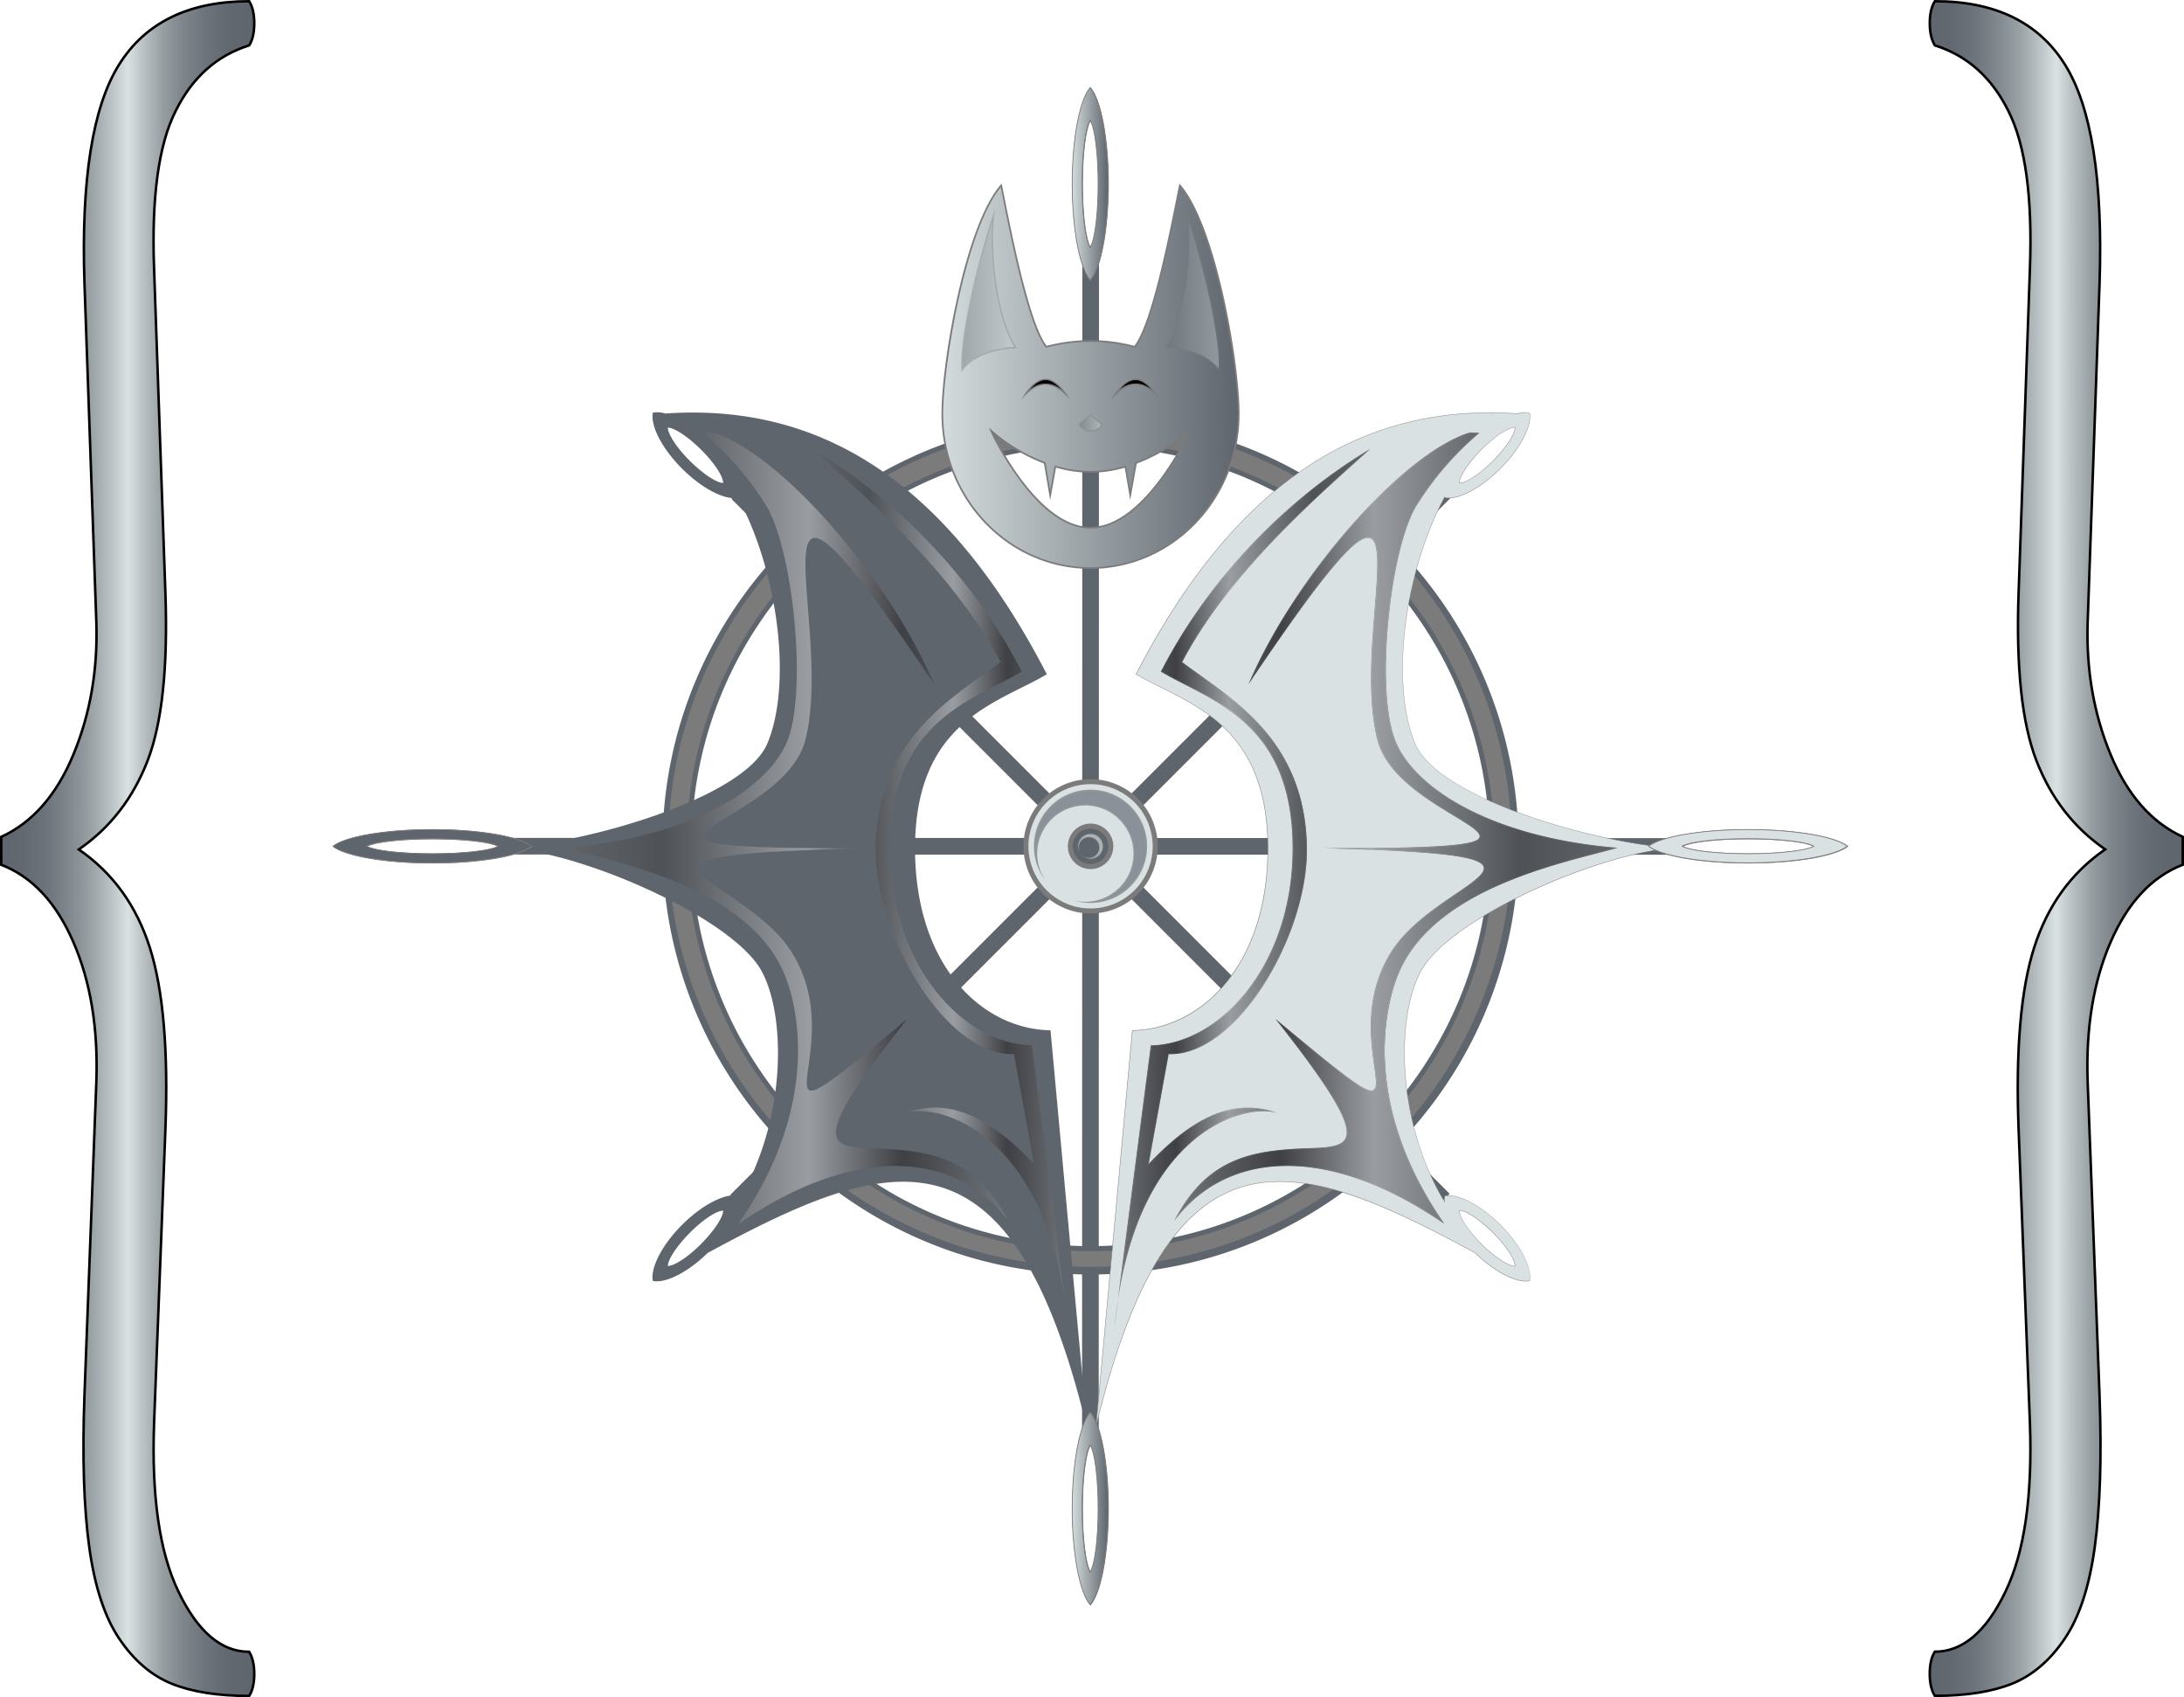<svg xmlns="http://www.w3.org/2000/svg" xmlns:xlink="http://www.w3.org/1999/xlink" viewBox="0 0 1312.51 1019.64"><defs><style>.cls-1,.cls-3{fill:#7b7b7b;}.cls-1{stroke:#5e656d;stroke-width:10px;}.cls-1,.cls-19,.cls-20,.cls-6{stroke-miterlimit:10;}.cls-18,.cls-2,.cls-6{fill:#dae1e2;}.cls-4{fill:#5e656d;}.cls-18,.cls-5,.cls-6{opacity:0.4;}.cls-6{stroke:#7b7b7b;}.cls-7{opacity:0.52;}.cls-8{fill:url(#V_KƒOƒ_ƒf_ƒVƒ_ƒ_ƒXƒEƒHƒbƒ_36);}.cls-9{fill:url(#V_KƒOƒ_ƒf_ƒVƒ_ƒ_ƒXƒEƒHƒbƒ_36-2);}.cls-10{fill:url(#V_KƒOƒ_ƒf_ƒVƒ_ƒ_ƒXƒEƒHƒbƒ_36-3);}.cls-11{fill:url(#V_KƒOƒ_ƒf_ƒVƒ_ƒ_ƒXƒEƒHƒbƒ_36-4);}.cls-12{fill:url(#Dégradé_sans_nom_19);}.cls-13{fill:url(#Dégradé_sans_nom_19-2);}.cls-14{fill:url(#Dégradé_sans_nom_19-3);}.cls-15{fill:url(#Dégradé_sans_nom_2);}.cls-16{fill:url(#Dégradé_sans_nom_2-2);}.cls-17{fill:url(#Dégradé_sans_nom_2-3);}.cls-19,.cls-20{stroke:#000;stroke-width:1.5px;}.cls-19{fill:url(#Dégradé_sans_nom_16);}.cls-20{fill:url(#Dégradé_sans_nom_16-2);}</style><linearGradient id="V_KƒOƒ_ƒf_ƒVƒ_ƒ_ƒXƒEƒHƒbƒ_36" x1="1054.72" y1="497.42" x2="1321.14" y2="497.42" gradientTransform="matrix(-1, 0, 0, 1, 1660.74, 0)" gradientUnits="userSpaceOnUse"><stop offset="0" stop-color="#898b8d"/><stop offset="0.09" stop-color="#5b5b5c"/><stop offset="0.19" stop-color="#333031"/><stop offset="0.24" stop-color="#231f20"/><stop offset="0.45" stop-color="#d0d2d3"/><stop offset="0.78" stop-color="#404041"/><stop offset="1" stop-color="#626366"/></linearGradient><linearGradient id="V_KƒOƒ_ƒf_ƒVƒ_ƒ_ƒXƒEƒHƒbƒ_36-2" x1="1018.62" y1="534.72" x2="1172.6" y2="534.72" xlink:href="#V_KƒOƒ_ƒf_ƒVƒ_ƒ_ƒXƒEƒHƒbƒ_36"/><linearGradient id="V_KƒOƒ_ƒf_ƒVƒ_ƒ_ƒXƒEƒHƒbƒ_36-3" x1="705.7" y1="497.42" x2="972.12" y2="497.42" gradientTransform="matrix(1, 0, 0, 1, 0, 0)" xlink:href="#V_KƒOƒ_ƒf_ƒVƒ_ƒ_ƒXƒEƒHƒbƒ_36"/><linearGradient id="V_KƒOƒ_ƒf_ƒVƒ_ƒ_ƒXƒEƒHƒbƒ_36-4" x1="669.6" y1="534.72" x2="823.58" y2="534.72" gradientTransform="matrix(1, 0, 0, 1, 0, 0)" xlink:href="#V_KƒOƒ_ƒf_ƒVƒ_ƒ_ƒXƒEƒHƒbƒ_36"/><linearGradient id="Dégradé_sans_nom_19" x1="644.34" y1="110.45" x2="665.91" y2="110.45" gradientUnits="userSpaceOnUse"><stop offset="0" stop-color="#d4dbdc"/><stop offset="1" stop-color="#5e656d"/></linearGradient><linearGradient id="Dégradé_sans_nom_19-2" x1="644.34" y1="906.32" x2="665.91" y2="906.32" xlink:href="#Dégradé_sans_nom_19"/><linearGradient id="Dégradé_sans_nom_19-3" x1="566.31" y1="226.36" x2="744.42" y2="226.36" xlink:href="#Dégradé_sans_nom_19"/><linearGradient id="Dégradé_sans_nom_2" x1="700.41" y1="175.89" x2="732.75" y2="175.89" gradientUnits="userSpaceOnUse"><stop offset="0" stop-color="#5e656d"/><stop offset="1" stop-color="#d4dbdc"/></linearGradient><linearGradient id="Dégradé_sans_nom_2-2" x1="577.98" y1="175.89" x2="610.33" y2="175.89" xlink:href="#Dégradé_sans_nom_2"/><linearGradient id="Dégradé_sans_nom_2-3" x1="648.76" y1="254.42" x2="661.98" y2="254.42" xlink:href="#Dégradé_sans_nom_2"/><linearGradient id="Dégradé_sans_nom_16" x1="0.75" y1="509.82" x2="152.81" y2="509.82" gradientUnits="userSpaceOnUse"><stop offset="0" stop-color="#5e656d"/><stop offset="0.09" stop-color="#626971"/><stop offset="0.18" stop-color="#6d747b"/><stop offset="0.27" stop-color="#81888e"/><stop offset="0.36" stop-color="#9ca3a7"/><stop offset="0.44" stop-color="#bec5c8"/><stop offset="0.5" stop-color="#dae1e2"/><stop offset="0.57" stop-color="#b6bdc0"/><stop offset="0.64" stop-color="#979ea2"/><stop offset="0.72" stop-color="#7e858b"/><stop offset="0.81" stop-color="#6c737a"/><stop offset="0.9" stop-color="#616870"/><stop offset="1" stop-color="#5e656d"/></linearGradient><linearGradient id="Dégradé_sans_nom_16-2" x1="1159.7" y1="509.82" x2="1311.76" y2="509.82" xlink:href="#Dégradé_sans_nom_16"/></defs><g id="Calque_2" data-name="Calque 2"><g id="wheels"><g id="wheel-flat-dkgrey"><line class="cls-1" x1="655.45" y1="155.51" x2="655.29" y2="861.42"/><line class="cls-1" x1="443.08" y1="296.18" x2="867.66" y2="720.75"/><line class="cls-1" x1="301.93" y1="508.39" x2="1008.8" y2="508.54"/><line class="cls-1" x1="442.4" y1="721.43" x2="868.33" y2="295.5"/><path class="cls-2" d="M655.37,547.3a38.84,38.84,0,1,1,27.46-11.37A38.62,38.62,0,0,1,655.37,547.3Zm0-51a12.16,12.16,0,1,0,8.59,3.56A12.07,12.07,0,0,0,655.37,496.31Z"/><path class="cls-3" d="M655.37,471.13A37.34,37.34,0,1,1,629,482.06a37.09,37.09,0,0,1,26.41-10.93m0,51a13.66,13.66,0,1,0-9.66-4,13.56,13.56,0,0,0,9.66,4m0-54a40.34,40.34,0,1,0,28.52,11.81,40.24,40.24,0,0,0-28.52-11.81Zm0,51A10.66,10.66,0,1,1,662.9,516a10.63,10.63,0,0,1-7.53,3.12Z"/><path class="cls-3" d="M655.37,764.21a255.74,255.74,0,1,1,180.84-74.9A254.06,254.06,0,0,1,655.37,764.21Zm0-497.46c-133.06,0-241.31,108.43-241.31,241.72S522.31,750.18,655.37,750.18s241.3-108.43,241.3-241.71S788.42,266.75,655.37,266.75Z"/><path class="cls-4" d="M655.37,254.22a253.46,253.46,0,1,1-99,20,252.59,252.59,0,0,1,99-20m0,497.46c133.88,0,242.8-109.11,242.8-243.22S789.25,265.25,655.37,265.25,412.56,374.36,412.56,508.46,521.48,751.68,655.37,751.68m0-500.46c-142.08,0-257.25,115.17-257.25,257.24S513.29,765.71,655.37,765.71,912.62,650.54,912.62,508.46,797.44,251.22,655.37,251.22Zm0,497.46c-132.45,0-239.81-107.55-239.81-240.22S522.92,268.25,655.37,268.25s239.8,107.55,239.8,240.21S787.81,748.68,655.37,748.68Z"/><g class="cls-5"><path class="cls-4" d="M656.67,542a29.41,29.41,0,1,0-33.49-24.14A33.51,33.51,0,1,1,656.67,542Z"/><path class="cls-3" d="M655.33,474.45v1a33,33,0,0,1,8.88,64.83,30.2,30.2,0,0,0,5-2.76,29.92,29.92,0,1,0-46.8-27.47,33.05,33.05,0,0,1,33-34.6v-1m0,0a34,34,0,0,0-28,53.31c.17.25.36.49.54.74a29,29,0,1,1,17.35,12.43,34,34,0,1,0,10.1-66.48Z"/></g><path class="cls-6" d="M659.84,512.43a6.27,6.27,0,1,0-11.36-1.33,7.38,7.38,0,1,1,3.1,3.69l-.17-.1A6.28,6.28,0,0,0,659.84,512.43Z"/></g></g><g id="RVGborders"><g id="wings-shadows-metal"><g id="wing-left"><path class="cls-4" d="M409.88,735.91c-12.23,12.24-19.11,26-17.53,33.68a11.56,11.56,0,0,0,2.17.22l-.76.43.77-.43c7.77.1,19.76-6.29,30.7-17,110.48-60,183-82.1,228.13,105.8L631.32,619c-40.82-.64-81.41-38.39-81.41-109.29,0-76.91,50-87.2,79.2-104.62-59.59-115.4-135.7-163.15-229.25-156.65a16.77,16.77,0,0,0-7.51-.54,9,9,0,0,0-.16,1.19l-.51,0,.49.16c-.58,7.91,6.18,20.75,17.71,32.28,12.23,12.23,25.95,19.11,33.67,17.53,0,0,0-.06,0-.09,24.88,46.73,32.22,112.85,17.62,147.67-14,33.47-111.61,60.6-157.85,62.78,46.24,2.19,136.16,41.86,154.05,73.44,15,26.48,15.7,89.45-13.63,138.59a12.45,12.45,0,0,0-.21-3.11C435.83,716.81,422.11,723.68,409.88,735.91Zm-8.54-479c3.92.06,12,5.33,20,13.26s13.2,16,13.27,20c-3.93-.06-12-5.32-20-13.26S401.4,260.81,401.34,256.88Zm0,503.72c.06-3.93,5.32-12,13.26-20s16-13.2,20-13.27c-.07,3.93-5.33,12-13.27,20S405.26,760.54,401.34,760.6Z"/></g><g class="cls-7"><path class="cls-8" d="M470.25,582.71c-23.31-50.6-101-64.81-130.65-73.34,74.18-6,121.21-34.79,133.3-63.63,12.58-30,3.71-115.62-12.48-142a186.23,186.23,0,0,0-37.66-43.58c1.86-.13,3.69-.22,5.52-.3,39.89,11.94,105.56,86.36,133.18,151.32-120.91-179.9-59.11-40-77.4,33.13-13.52,54-149.3,65.35,31.89,65.35-168.91,4.66-69.39,15.87-40.2,62.4,38.84,61.89-37.6,129.39,69.5,40.13-66.74,84.48-43.95,75.9-9.78,78.21,27,1.83,52.35,7.64,70.55,43.13-30.81-41.15-90.54-47.29-161.85,1.56l.33-.5-.64.5C491.86,666.07,481.22,606.52,470.25,582.71Z"/></g><g class="cls-7"><path class="cls-9" d="M543.81,668.74c25.94-9.36,49.92,1.36,77.57,30.45l-12-65.91c-40.8,1.46-83.72-71.31-83.12-123.71.76-66.27,46.8-90.59,75-111.8-28.41-54.27-83.07-101.11-113.11-128.16,40.38,24,92.23,68.64,125.91,133.86-29.26,17.42-79.21,29.23-79.21,106.14,0,70.9,44.4,117.79,85.22,118.43,0,0,22.94,175.27,22,171.75C631.49,678.37,562.34,662.3,543.81,668.74Z"/></g><g id="wing-right"><path class="cls-2" d="M680.51,619.12c21.26-.37,41.14-10.43,56-28.35,16.64-20,25.43-48.08,25.43-81.07,0-64.67-35.44-82.38-63.92-96.61-5.44-2.72-10.59-5.29-15.24-8C737.38,299.34,806.92,248,895.35,248c5.4,0,10.95.2,16.51.58a20.54,20.54,0,0,1,5.17-.75,12.09,12.09,0,0,1,2.23.2,9.53,9.53,0,0,1,.15,1.09v.1h0v.1c.59,8.08-6.51,21-17.68,32.18-10.76,10.76-23,17.72-31.22,17.72a11.57,11.57,0,0,1-2.26-.21l-.06-.24-.17.2c-24.55,46.11-32.45,112.4-17.62,147.78,13.71,32.7,107.85,59.79,155.75,62.74-22.14,1.56-54.6,11.25-85.5,25.58-33.43,15.5-58.27,33.37-66.44,47.79-7.72,13.64-11.39,36.39-9.83,60.87,1.79,27.85,10.12,55.5,23.46,77.84l.25.43,0-.5a12.44,12.44,0,0,1,.19-3,11.42,11.42,0,0,1,2.25-.2c8.2,0,20.46,7,31.22,17.71,11.87,11.87,19,25.61,17.51,33.48a11.8,11.8,0,0,1-2.06.2H917c-8,0-19.89-6.64-30.43-16.93-48.72-26.48-85.36-42.87-117.54-42.87-51.62,0-85.7,45.37-110.39,147.06ZM877,727.37c.07,4,5.53,12.29,13.3,20.06s16,13.23,20,13.3h.13v-.13c-.07-4-5.54-12.29-13.3-20.05s-16-13.24-20.05-13.3H877Zm33.35-470.61c-4,.06-12.28,5.53-20,13.3s-13.23,16-13.3,20.05v.13h.13c4-.06,12.28-5.53,20.05-13.3s13.23-16,13.3-20.05v-.13Z"/><path class="cls-3" d="M917,247.92a11.14,11.14,0,0,1,2.14.19c.05.29.09.62.13,1l0,.21h0c.59,8.05-6.5,20.94-17.64,32.08-10.74,10.74-23,17.68-31.14,17.68a11.32,11.32,0,0,1-2.15-.19l-.12-.61-.33.62C843.37,345,835.46,411.37,850.3,446.78,863.87,479.14,956,506,1004.45,509.48c-22.09,1.92-53.7,11.48-83.83,25.45-33.46,15.51-58.32,33.4-66.5,47.85-7.73,13.66-11.41,36.44-9.84,60.94,1.78,27.87,10.12,55.54,23.47,77.9l.51.86,0-1a12.56,12.56,0,0,1,.17-2.87,11.32,11.32,0,0,1,2.15-.19c8.17,0,20.4,6.94,31.14,17.68,11.79,11.8,19,25.44,17.49,33.28a10.86,10.86,0,0,1-2,.19H917c-7.92,0-19.83-6.64-30.35-16.9l0,0h0C837.9,726.15,801.24,709.75,769,709.75c-25.32,0-46.08,10.74-63.49,32.84C687,766.13,671.74,803,658.93,855.27l21.7-236c21.25-.4,41.12-10.48,56-28.39,16.65-20.07,25.46-48.13,25.46-81.15,0-64.75-35.48-82.48-64-96.72-5.41-2.7-10.52-5.25-15.14-8C737.52,299.41,807,248.09,895.35,248.1c5.4,0,10.95.19,16.5.58h.08a19.78,19.78,0,0,1,5.09-.75M876.9,290.36h.26c4.07-.07,12.35-5.55,20.14-13.34s13.27-16.06,13.33-20.13v-.26h-.26c-4.07.07-12.35,5.55-20.14,13.34S877,286,876.91,290.11v.25m33.74,470.49v-.25c-.06-4.07-5.55-12.36-13.33-20.14s-16.07-13.27-20.14-13.34h-.26v.26c.06,4.07,5.55,12.35,13.33,20.13s16.07,13.27,20.14,13.34h.26M917,247.67a20.14,20.14,0,0,0-5.16.76q-8.34-.59-16.51-.58c-86,0-156.69,48.69-212.74,157.23,29.26,17.42,79.21,27.71,79.21,104.62,0,70.9-40.6,108.65-81.42,109.29l-22,239.65C685,747.77,721.18,710,769,710c33.26,0,72.16,18.23,117.45,42.84,10.86,10.6,22.75,17,30.52,17h.18l.53.29c-.17-.1-.34-.2-.52-.29a11.47,11.47,0,0,0,2.17-.22c1.58-7.73-5.29-21.44-17.53-33.68-11.07-11.07-23.35-17.75-31.31-17.75a11.76,11.76,0,0,0-2.36.22,12.45,12.45,0,0,0-.21,3.11c-29.33-49.14-28.61-112.11-13.62-138.59,17.88-31.58,107.8-71.25,154-73.44-46.24-2.18-143.82-29.31-157.85-62.78-14.6-34.82-7.26-100.94,17.62-147.67,0,0,0,.06,0,.09a11.76,11.76,0,0,0,2.36.22c8,0,20.24-6.68,31.31-17.75,11.53-11.53,18.3-24.37,17.72-32.28l.48-.16-.5,0a11,11,0,0,0-.17-1.19,11.65,11.65,0,0,0-2.35-.22Zm-39.86,42.44c.06-3.93,5.32-12,13.26-20s16-13.2,20-13.26c-.06,3.93-5.32,12-13.26,20s-16,13.2-20,13.26ZM910.38,760.6c-3.92-.06-12-5.32-20-13.26s-13.2-16-13.26-20c3.92.07,12,5.33,20,13.27s13.2,16,13.26,20Zm7.34,9.5.25.14-.25-.14Z"/></g><path class="cls-4" d="M866.65,734.13C834,712,801.81,700.24,773.56,700.24c-27.3,0-50.15,10.64-66.29,30.8,18.65-34.23,44.29-38.77,69-40.44,3.34-.22,6.53-.34,9.62-.46,11.44-.43,20.47-.77,23-6.27,3.8-8.25-7.64-27.94-40.75-70,36.21,30.16,50.54,41.61,56,41.61a2.48,2.48,0,0,0,2-.83c1.66-1.9,1-6.86-.08-14.37-2.22-15.91-5.93-42.54,10.12-68.13,9.34-14.88,26.23-26.36,38.56-34.75,10.63-7.23,18.3-12.45,17.09-16.6-1.77-6-23.26-9-80.63-11,57.41-.25,76.83-2,78.16-6.78.89-3.17-6.07-7.38-15.69-13.21-16.12-9.77-40.48-24.53-45.76-45.64-5.89-23.53-3.47-54-1.52-78.49,1.64-20.61,2.93-36.88-1.33-41.49a4,4,0,0,0-3-1.34c-8.83,0-29.94,25.72-70.46,85.86,28-63.82,92.72-136.95,132-148.69,1.76.09,3.32.17,4.81.27a188.67,188.67,0,0,0-37.23,43.24c-7.66,12.51-14.2,39.25-17.06,69.79-3,31.52-1.25,58.62,4.56,72.48,6.27,15,21.71,29.35,43.48,40.5,23.92,12.25,54.55,20.26,88.66,23.18-3.21.9-6.89,1.85-11.07,2.94-34.19,8.89-97.82,25.45-118.42,70.16-3.23,7-29.84,70.6,25.48,151.22l-.55-.43Z"/><path class="cls-3" d="M883.5,260.31c1.52.07,2.89.14,4.18.22a189.7,189.7,0,0,0-36.8,42.9c-7.68,12.54-14.23,39.32-17.1,69.9-3,31.55-1.25,58.7,4.58,72.6,6.29,15,21.78,29.44,43.6,40.62,23.62,12.11,53.78,20.07,87.37,23.09-2.89.79-6.12,1.63-9.73,2.57-34.23,8.9-97.94,25.47-118.59,70.29-3.46,7.52-11.27,28.38-9,59.48,2.28,30.63,13.57,61.12,33.56,90.66l-.51-.39.64,1C833.38,711.47,801.55,700,773.56,700c-26.39,0-48.64,9.91-64.7,28.74,7.82-13.52,17.36-23,29-29,12.53-6.39,26.43-8.08,38.39-8.89,3.33-.22,6.53-.34,9.61-.46,11.52-.43,20.62-.78,23.22-6.41,3.8-8.23-7.25-27.53-39.31-68.41,34.92,29.07,48.89,40.15,54.35,40.15a2.75,2.75,0,0,0,2.17-.91c1.73-2,1-7,0-14.57-2.21-15.88-5.92-42.46,10.08-68,9.31-14.84,26.18-26.31,38.49-34.68,10.71-7.29,18.45-12.55,17.19-16.88C890.37,514.94,872.26,512,823,510c49-.44,65.33-2.3,66.61-6.89.94-3.36-5.72-7.39-15.8-13.5-16.09-9.74-40.39-24.47-45.65-45.48-5.88-23.5-3.46-53.94-1.51-78.41,1.64-20.67,2.94-37-1.39-41.68a4.25,4.25,0,0,0-3.23-1.42c-8.92,0-29,24.3-69.06,83.6,13.37-29.56,34.89-62.18,59.67-90.31,26.11-29.64,51.93-49.9,70.87-55.61m-.06-.5c-39.88,11.94-105.56,86.36-133.18,151.32,43.44-64.63,63.3-88,71.76-88,15.09,0-6.08,74.26,5.65,121.13,13.51,54,149.29,65.35-31.9,65.35,168.91,4.66,69.39,15.87,40.2,62.4-25.35,40.41-1.57,83.21-11.81,83.21-5.45,0-20.51-12.1-57.69-43.08,66.75,84.48,43.95,75.9,9.78,78.21-27,1.83-52.35,7.64-70.55,43.13,15.8-21.09,39.2-33,67.86-33,27.25,0,59.24,10.75,94,34.55l-.32-.5.63.5c-48-69-37.36-128.52-26.39-152.33,23.31-50.6,101-64.81,130.65-73.34-74.18-6-121.21-34.79-133.3-63.63-12.58-30-3.7-115.62,12.48-142A186.23,186.23,0,0,1,889,260.11c-1.85-.13-3.69-.22-5.52-.3Z"/><path class="cls-4" d="M673.55,769.61c6.08-47.72,17.67-136.31,18.33-141.32,20.69-.41,41.78-12.41,57.9-33,17.64-22.5,27.35-52.94,27.35-85.72,0-65.41-36-83.81-64.87-98.59-5.08-2.6-9.88-5-14.26-7.64,38.53-74.46,97.57-116.46,123.47-132.21l-4.55,4.08c-30,26.85-80.18,71.81-106.67,122.4l-.09.19.17.13c3.24,2.44,6.68,4.9,10.33,7.5,28.45,20.31,63.86,45.58,64.53,104.1.4,34.38-17.76,78-43.17,103.7-12.8,12.94-26.11,19.78-38.49,19.78-.4,0-.8,0-1.2,0h-.22L689.94,700l.58-.6c21.84-23,40.69-33.67,59.33-33.67A51.4,51.4,0,0,1,763,667.46a33.46,33.46,0,0,0-3.54-.17c-5.84,0-26.52,1.61-47.71,22.45C693.16,708,680.33,734.86,673.55,769.61Z"/><path class="cls-3" d="M819.26,272.82l-2.5,2.24c-30,26.87-80.22,71.84-106.73,122.48l-.19.37.34.26c3.24,2.44,6.69,4.9,10.33,7.51,14,10,29.85,21.3,42.4,37.5,14.53,18.75,21.74,40.47,22,66.39.19,16.66-4.13,36.35-12.16,55.45-7.91,18.82-18.9,35.9-30.94,48.07-12.75,12.9-26,19.71-38.31,19.71-.4,0-.79,0-1.19,0h-.43l-.08.42-12,65.91-.3,1.64,1.15-1.21c21.79-22.92,40.58-33.59,59.15-33.59a49.93,49.93,0,0,1,10.31,1.1h-.7c-5.86,0-26.63,1.62-47.88,22.52-17.51,17.21-29.91,42-37,73.78,6.16-48.21,16.63-128.22,17.49-134.81,20.7-.48,41.77-12.51,57.87-33,17.68-22.54,27.41-53,27.41-85.87,0-65.56-36-84-65-98.81-5-2.56-9.73-5-14-7.52a333.83,333.83,0,0,1,60.13-81.84,338.06,338.06,0,0,1,60.79-48.62m4.32-3.21c-40.38,24-92.22,68.64-125.91,133.86,29.26,17.42,79.21,29.23,79.21,106.14,0,70.9-44.4,117.79-85.22,118.43,0,0-14.07,107.51-19.74,152.44,13.88-90.9,63.63-112.94,87.54-112.94a26.21,26.21,0,0,1,8.45,1.2,52.66,52.66,0,0,0-18.06-3.3c-19.37,0-38.37,11.51-59.51,33.75l12-65.91c.4,0,.81,0,1.21,0,40.44,0,82.51-71.85,81.91-123.73-.76-66.27-46.8-90.59-75-111.8,28.41-54.27,83.07-101.11,113.1-128.16ZM671.92,780.48c-.81,5.34-1.51,10.94-2.06,16.77.36-3.15,1.09-9,2.06-16.77Zm-2.06,16.77a22.2,22.2,0,0,0-.25,2.59l0-.05c.07-.86.15-1.69.23-2.54Z"/><g class="cls-7"><path class="cls-10" d="M841.47,582.71c23.31-50.6,101-64.81,130.65-73.34-74.18-6-121.21-34.79-133.3-63.63-12.58-30-3.7-115.62,12.48-142A186.23,186.23,0,0,1,889,260.11c-1.85-.13-3.69-.22-5.52-.3-39.88,11.94-105.56,86.36-133.18,151.32,120.92-179.9,59.11-40,77.41,33.13,13.51,54,149.29,65.35-31.9,65.35,168.91,4.66,69.39,15.87,40.2,62.4-38.83,61.89,37.61,129.39-69.5,40.13,66.75,84.48,43.95,75.9,9.78,78.21-27,1.83-52.35,7.64-70.55,43.13,30.81-41.15,90.55-47.29,161.85,1.56l-.32-.5.63.5C819.86,666.07,830.5,606.52,841.47,582.71Z"/></g><g class="cls-7"><path class="cls-11" d="M767.91,668.74C742,659.38,718,670.1,690.34,699.19l12-65.91C743.13,634.74,786,562,785.44,509.57c-.76-66.27-46.8-90.59-75-111.8,28.41-54.27,83.07-101.11,113.1-128.16-40.38,24-92.22,68.64-125.91,133.86,29.26,17.42,79.21,29.23,79.21,106.14,0,70.9-44.4,117.79-85.22,118.43,0,0-22.94,175.27-22,171.75C680.23,678.37,749.39,662.3,767.91,668.74Z"/></g></g><g id="handles"><g id="handles-gradient"><g id="handles-2" data-name="handles"><g id="handles-vertical"><g id="handle-right"><path class="cls-4" d="M655.37,168.31c-6.36-7.34-10.79-31-10.79-57.78S649,60.09,655.37,52.75c6.36,7.34,10.78,31,10.78,57.78S661.73,161,655.37,168.31Zm-.22-95.65c-2.72,4.67-4.61,20.24-4.61,37.87s1.89,33.2,4.61,37.87l.22.37.21-.37c2.72-4.67,4.62-20.24,4.62-37.87s-1.9-33.2-4.62-37.87l-.21-.37Z"/><path class="cls-3" d="M655.37,53.14c6.22,7.54,10.53,30.92,10.53,57.39s-4.31,49.85-10.53,57.39c-6.23-7.54-10.54-30.92-10.54-57.39s4.31-49.85,10.54-57.39m0,96.12.43-.74c2.74-4.7,4.65-20.32,4.65-38s-1.91-33.29-4.65-38l-.43-.74-.44.74c-2.73,4.7-4.64,20.32-4.64,38s1.91,33.29,4.64,38l.44.74m0-96.89c-6.36,7-11,30.37-11,58.16s4.68,51.17,11,58.15c6.36-7,11-30.36,11-58.15s-4.67-51.17-11-58.16Zm0,95.9c-2.64-4.53-4.58-19.71-4.58-37.74s1.94-33.21,4.58-37.74C658,77.32,660,92.5,660,110.53s-1.94,33.21-4.58,37.74Z"/></g><g id="handle-bottom"><path class="cls-4" d="M655.37,964.18c-6.36-7.34-10.79-31-10.79-57.78S649,856,655.37,848.62c6.36,7.34,10.78,31,10.78,57.78S661.73,956.84,655.37,964.18Zm-.22-95.65c-2.72,4.67-4.61,20.24-4.61,37.87s1.89,33.2,4.61,37.87l.22.37.21-.37c2.72-4.67,4.62-20.24,4.62-37.87s-1.9-33.2-4.62-37.87l-.21-.37Z"/><path class="cls-3" d="M655.37,849c6.22,7.54,10.53,30.92,10.53,57.39s-4.31,49.85-10.53,57.39c-6.23-7.54-10.54-30.92-10.54-57.39s4.31-49.85,10.54-57.39m0,96.12.43-.74c2.74-4.7,4.65-20.32,4.65-38s-1.91-33.29-4.65-38l-.43-.74-.44.74c-2.73,4.7-4.64,20.32-4.64,38s1.91,33.29,4.64,38l.44.74m0-96.88c-6.36,7-11,30.36-11,58.15s4.68,51.17,11,58.16c6.36-7,11-30.37,11-58.16s-4.67-51.17-11-58.15Zm0,95.89c-2.64-4.53-4.58-19.71-4.58-37.74s1.94-33.21,4.58-37.74C658,873.19,660,888.37,660,906.4s-1.94,33.21-4.58,37.74Z"/></g></g><g id="handles-horiz"><g id="handle-left"><path class="cls-4" d="M260,518.49c-27.67,0-52.1-4.11-59.72-10,7.62-5.92,32.05-10,59.72-10s52.09,4.11,59.72,10C312.13,514.38,287.7,518.49,260,518.49ZM260,504c-18.22,0-34.31,1.77-39.13,4.29l-.42.23.42.22c4.82,2.52,20.91,4.29,39.13,4.29s34.31-1.77,39.13-4.29l.42-.22-.42-.23C294.34,505.72,278.25,504,260,504Z"/><path class="cls-3" d="M260,498.69c27.31,0,51.44,4,59.3,9.78-7.86,5.77-32,9.77-59.3,9.77s-51.44-4-59.3-9.77c7.86-5.78,32-9.78,59.3-9.78m0,14.54c18.26,0,34.4-1.78,39.25-4.32l.84-.44-.84-.45c-4.85-2.54-21-4.32-39.25-4.32s-34.4,1.78-39.25,4.32l-.84.45.84.44c4.85,2.54,21,4.32,39.25,4.32m0-15c-28.73,0-52.9,4.35-60.12,10.28,7.22,5.92,31.39,10.27,60.12,10.27s52.9-4.35,60.12-10.27c-7.22-5.93-31.39-10.28-60.12-10.28Zm0,14.54c-18.64,0-34.33-1.81-39-4.26,4.68-2.46,20.37-4.27,39-4.27s34.33,1.81,39,4.27c-4.68,2.45-20.37,4.26-39,4.26Z"/></g><g id="handle-right-2" data-name="handle-right"><path class="cls-2" d="M1050.7,518.49c-27.67,0-52.09-4.11-59.71-10,7.62-5.92,32-10,59.71-10s52.1,4.11,59.72,10C1102.8,514.38,1078.37,518.49,1050.7,518.49Zm0-14.54c-18.22,0-34.31,1.77-39.13,4.29l-.42.23.42.22c4.82,2.52,20.91,4.29,39.13,4.29s34.32-1.77,39.13-4.29l.43-.22-.43-.23C1085,505.72,1068.93,504,1050.7,504Z"/><path class="cls-3" d="M1050.7,498.69c27.32,0,51.44,4,59.31,9.78-7.87,5.77-32,9.77-59.31,9.77s-51.44-4-59.3-9.77c7.86-5.78,32-9.78,59.3-9.78m0,14.54c18.26,0,34.4-1.78,39.25-4.32l.84-.44L1090,508c-4.85-2.54-21-4.32-39.25-4.32s-34.39,1.78-39.24,4.32l-.85.45.85.44c4.85,2.54,21,4.32,39.24,4.32m0-15c-28.72,0-52.9,4.35-60.11,10.28,7.21,5.92,31.39,10.27,60.11,10.27s52.9-4.35,60.12-10.27c-7.22-5.93-31.39-10.28-60.12-10.28Zm0,14.54c-18.64,0-34.33-1.81-39-4.26,4.68-2.46,20.37-4.27,39-4.27s34.33,1.81,39,4.27c-4.69,2.45-20.37,4.26-39,4.26Z"/></g></g></g><g id="handles-3" data-name="handles"><g id="handles-vertical-2" data-name="handles-vertical"><g id="handle-right-3" data-name="handle-right"><path class="cls-12" d="M655.12,168.23c-6.36-7.34-10.78-31-10.78-57.78S648.76,60,655.12,52.67c6.36,7.34,10.79,31,10.79,57.78S661.48,160.89,655.12,168.23Zm-.21-95.65c-2.72,4.67-4.62,20.24-4.62,37.87s1.9,33.2,4.62,37.87l.21.37.22-.37c2.72-4.67,4.61-20.24,4.61-37.87s-1.89-33.2-4.61-37.87l-.22-.37Z"/><path class="cls-3" d="M655.12,53.06c6.23,7.54,10.54,30.92,10.54,57.39s-4.31,49.85-10.54,57.39c-6.22-7.54-10.53-30.92-10.53-57.39s4.31-49.85,10.53-57.39m0,96.12.44-.74c2.73-4.7,4.64-20.32,4.64-38s-1.91-33.29-4.64-38l-.44-.74-.43.74c-2.74,4.7-4.65,20.32-4.65,38s1.91,33.29,4.65,38l.43.74m0-96.88c-6.36,7-11,30.36-11,58.15s4.67,51.17,11,58.15c6.36-7,11-30.36,11-58.15s-4.68-51.17-11-58.15Zm0,95.89c-2.64-4.53-4.58-19.71-4.58-37.74s1.94-33.21,4.58-37.74c2.64,4.53,4.58,19.71,4.58,37.74s-1.94,33.21-4.58,37.74Z"/></g><g id="handle-bottom-2" data-name="handle-bottom"><path class="cls-13" d="M655.12,964.1c-6.36-7.34-10.78-31-10.78-57.78s4.42-50.44,10.78-57.78c6.36,7.34,10.79,31,10.79,57.78S661.48,956.76,655.12,964.1Zm-.21-95.65c-2.72,4.67-4.62,20.24-4.62,37.87s1.9,33.2,4.62,37.87l.21.37.22-.37c2.72-4.67,4.61-20.24,4.61-37.87s-1.89-33.2-4.61-37.87l-.22-.37Z"/><path class="cls-3" d="M655.12,848.93c6.23,7.54,10.54,30.92,10.54,57.39s-4.31,49.85-10.54,57.39c-6.22-7.54-10.53-30.92-10.53-57.39s4.31-49.85,10.53-57.39m0,96.12.44-.74c2.73-4.7,4.64-20.32,4.64-38s-1.91-33.29-4.64-38l-.44-.74-.43.74c-2.74,4.7-4.65,20.32-4.65,38s1.91,33.29,4.65,38l.43.74m0-96.88c-6.36,7-11,30.36-11,58.15s4.67,51.17,11,58.16c6.36-7,11-30.37,11-58.16s-4.68-51.17-11-58.15Zm0,95.89c-2.64-4.53-4.58-19.71-4.58-37.74s1.94-33.21,4.58-37.74c2.64,4.53,4.58,19.71,4.58,37.74s-1.94,33.21-4.58,37.74Z"/></g></g><g id="handles-horiz-2" data-name="handles-horiz"><g id="handle-left-2" data-name="handle-left"><path class="cls-4" d="M259.79,518.41c-27.67,0-52.1-4.11-59.72-10,7.62-5.92,32.05-10,59.72-10s52.09,4.11,59.71,10C311.88,514.3,287.46,518.41,259.79,518.41Zm0-14.54c-18.23,0-34.32,1.77-39.13,4.29l-.43.23.43.22c4.81,2.52,20.9,4.29,39.13,4.29s34.31-1.77,39.13-4.29l.42-.22-.42-.23C294.1,505.64,278,503.87,259.79,503.87Z"/><path class="cls-3" d="M259.79,498.61c27.31,0,51.44,4,59.3,9.78-7.86,5.77-32,9.77-59.3,9.77s-51.44-4-59.31-9.77c7.87-5.78,32-9.78,59.31-9.78m0,14.54c18.25,0,34.39-1.78,39.24-4.32l.85-.44-.85-.45c-4.85-2.54-21-4.32-39.24-4.32s-34.4,1.78-39.25,4.32l-.84.45.84.44c4.85,2.54,21,4.32,39.25,4.32m0-15c-28.73,0-52.9,4.35-60.12,10.28,7.22,5.92,31.39,10.27,60.12,10.27s52.9-4.35,60.11-10.27c-7.21-5.93-31.39-10.28-60.11-10.28Zm0,14.54c-18.65,0-34.33-1.81-39-4.26,4.69-2.46,20.37-4.27,39-4.27s34.33,1.81,39,4.27c-4.68,2.45-20.37,4.26-39,4.26Z"/></g><g id="handle-right-4" data-name="handle-right"><path class="cls-2" d="M1050.46,518.41c-27.67,0-52.09-4.11-59.72-10,7.63-5.92,32-10,59.72-10s52.1,4.11,59.72,10C1102.56,514.3,1078.13,518.41,1050.46,518.41Zm0-14.54c-18.22,0-34.31,1.77-39.13,4.29l-.42.23.42.22c4.82,2.52,20.91,4.29,39.13,4.29s34.31-1.77,39.13-4.29l.42-.22-.42-.23C1084.77,505.64,1068.68,503.87,1050.46,503.87Z"/><path class="cls-3" d="M1050.46,498.61c27.31,0,51.44,4,59.3,9.78-7.86,5.77-32,9.77-59.3,9.77s-51.44-4-59.3-9.77c7.86-5.78,32-9.78,59.3-9.78m0,14.54c18.26,0,34.4-1.78,39.25-4.32l.84-.44-.84-.45c-4.85-2.54-21-4.32-39.25-4.32s-34.4,1.78-39.25,4.32l-.84.45.84.44c4.85,2.54,21,4.32,39.25,4.32m0-15c-28.73,0-52.9,4.35-60.12,10.28,7.22,5.92,31.39,10.27,60.12,10.27s52.9-4.35,60.12-10.27c-7.22-5.93-31.39-10.28-60.12-10.28Zm0,14.54c-18.64,0-34.33-1.81-39-4.26,4.68-2.46,20.37-4.27,39-4.27s34.33,1.81,39,4.27c-4.68,2.45-20.37,4.26-39,4.26Z"/></g></g></g></g></g><g id="heads"><g id="head-gradient"><g id="head"><g id="face"><path class="cls-14" d="M655.37,341.28c-49.11,0-89.06-41.56-89.06-92.65,0-29,13.7-112.2,35.36-137.2.44,2.08,1,4.8,1.62,8C608.2,144,618.42,195,628.62,208.11l.21.26.32-.08a102.18,102.18,0,0,1,52.43,0l.33.08.2-.26C692.32,195,702.53,144,707.44,119.46c.64-3.22,1.19-5.95,1.62-8,21.66,25,35.36,108.22,35.36,137.2C744.42,299.72,704.47,341.28,655.37,341.28ZM596.7,261c.27.56,26.57,56.1,58.67,56.1S713.77,261.53,714,261l1-2.2-1.82,1.62A108.06,108.06,0,0,1,683,278.1l-.26.11-3.47,19.31-2.91-17.19-.53.15a71.49,71.49,0,0,1-41-.06l-.53-.15-3.1,17.25-3.27-19.39-.27-.1a108.25,108.25,0,0,1-30.08-17.64l-1.81-1.62Z"/><path class="cls-3" d="M601.39,112.54q.58,2.86,1.42,7c4.91,24.57,15.14,75.68,25.42,88.87l.41.53.64-.18a101.76,101.76,0,0,1,52.17,0l.65.18.41-.53c10.27-13.19,20.5-64.3,25.42-88.87q.83-4.14,1.41-7c21.2,25.81,34.58,107.46,34.58,136.09,0,50.82-39.72,92.15-88.55,92.15s-88.56-41.33-88.56-92.15c0-28.63,13.38-110.28,34.58-136.09m77.85,182.07-2.16-12.8-.17-1-.19-1.1-1.07.3a71,71,0,0,1-40.77-.06l-1.06-.3-.2,1.09-.18,1-2.31,12.9L629,281.81l-.59-3.48-.1-.57-.53-.2A107.5,107.5,0,0,1,597.82,260l-3.62-3.22,2,4.39a178.28,178.28,0,0,0,17.16,28.09c14.18,18.78,28.29,28.3,42,28.3s27.78-9.52,42-28.3a177.76,177.76,0,0,0,17.15-28.09l2.06-4.39L712.91,260a107.46,107.46,0,0,1-30.13,17.63l-.53.2-.1.56-.59,3.31-2.32,12.9m29.54-184.25c-3.43,16.08-15.35,82.42-27.06,97.44a102.93,102.93,0,0,0-52.7,0c-11.71-15-23.63-81.36-27.06-97.44C580,134.3,565.81,218,565.81,248.63c0,51.45,40.1,93.15,89.56,93.15s89.55-41.7,89.55-93.15c0-30.62-14.21-114.33-36.14-138.27ZM679.21,300.43l3.33-18.54.6-3.32a107.57,107.57,0,0,0,30.44-17.81s-26.06,55.81-58.21,55.81-58.21-55.81-58.21-55.81a107.62,107.62,0,0,0,30.23,17.73L628,282l3.12,18.46,3.33-18.54.17-1a72,72,0,0,0,41.32.06l.17,1,3.12,18.46Z"/></g><g id="ears"><g id="hear-right" class="cls-5"><path class="cls-15" d="M732.62,222.39c-8.91-12.13-28.34-13.44-32.21-13.58,12-18.74,15.6-57.05,13.27-79.42C724.18,161.61,734,204.62,732.62,222.39Z"/><path class="cls-3" d="M714.35,132.69c9.9,31.18,18.89,71,18,88.68-8.89-11.13-26.24-12.7-31.24-12.92,11.15-18.08,14.93-53.26,13.28-75.76m-1.52-7c3.21,21.54-.17,64-13.1,83.53,0,0,23.66,0,33.17,14.27,1.89-17.41-8.46-63.26-20.07-97.8Z"/></g><g id="hear-left" class="cls-5"><path class="cls-16" d="M578.11,222.39c-1.38-17.77,8.44-60.78,18.94-93-2.32,22.37,1.33,60.68,13.28,79.42C606.45,209,587,210.26,578.11,222.39Z"/><path class="cls-3" d="M596.39,132.69c-1.65,22.5,2.12,57.68,13.27,75.76-5,.22-22.35,1.79-31.24,12.92-.93-17.68,8.06-57.5,18-88.68m1.51-7c-11.61,34.54-22,80.39-20.07,97.8,9.52-14.27,33.18-14.27,33.18-14.27-12.93-19.57-16.32-62-13.11-83.53Z"/></g></g><g id="nose" class="cls-5"><path class="cls-17" d="M655.53,259a8.49,8.49,0,0,1-5.61-2.05c-.81-.71-1.19-1.31-1.16-1.83,0-.81,1.13-1.56,2.38-2.43a18.43,18.43,0,0,0,2.78-2.21,2,2,0,0,1,1.49-.63,2.15,2.15,0,0,1,1.55.65,21.24,21.24,0,0,0,2.5,2.07c1.33,1,2.48,1.85,2.52,2.75,0,.52-.33,1.09-1.07,1.73A8.14,8.14,0,0,1,655.53,259Z"/><path class="cls-3" d="M655.41,250.23h0a1.79,1.79,0,0,1,1.28.53,22.7,22.7,0,0,0,2.54,2.11c1.21.9,2.34,1.75,2.37,2.47,0,.39-.3.87-.94,1.43a7.79,7.79,0,0,1-5.13,1.85,8.1,8.1,0,0,1-5.36-1.95c-.7-.61-1.06-1.14-1-1.52,0-.63,1.1-1.37,2.22-2.15a18.49,18.49,0,0,0,2.84-2.26,1.68,1.68,0,0,1,1.22-.51m0-.75a2.42,2.42,0,0,0-1.76.74c-2.86,2.93-7.56,3.87-4,7a8.89,8.89,0,0,0,5.85,2.14,8.54,8.54,0,0,0,5.62-2c3.37-2.94-1.13-4.27-3.92-7.1a2.54,2.54,0,0,0-1.82-.76Z"/></g><g id="eyes"><g id="eye-right"><path d="M694.52,236.82c-2.75-2.72-7.12-6-12.11-6s-9.35,3.3-12.1,6c2.62-3.75,7.1-8.85,12.1-8.85S691.91,233.07,694.52,236.82Z"/><path class="cls-3" d="M682.41,228.35c3.63,0,7,2.79,9.53,5.73a14.25,14.25,0,0,0-19.05,0c2.54-2.94,5.9-5.73,9.52-5.73m0-.75c-8.19,0-14.84,12.93-14.84,12.93s6.65-9.35,14.84-9.35,14.85,9.35,14.85,9.35-6.65-12.93-14.85-12.93Z"/></g><g id="eye-left"><path d="M640.42,236.82c-2.74-2.72-7.11-6-12.1-6s-9.35,3.3-12.1,6c2.61-3.75,7.09-8.85,12.1-8.85S637.81,233.07,640.42,236.82Z"/><path class="cls-3" d="M628.32,228.35c3.62,0,7,2.79,9.52,5.73a14.24,14.24,0,0,0-19,0c2.54-2.94,5.9-5.73,9.52-5.73m0-.75c-8.2,0-14.84,12.93-14.84,12.93s6.64-9.35,14.84-9.35,14.84,9.35,14.84,9.35-6.64-12.93-14.84-12.93Z"/></g></g></g></g></g></g><g id="shadows-flat"><g id="wheels-shadow"><g id="wheel-dkgrey"><g class="cls-5"><path class="cls-4" d="M635.81,489.05a28.92,28.92,0,1,1,9.43,51.88,34,34,0,1,0-17.89-13.17c.17.25.36.49.54.74A28.92,28.92,0,0,1,635.81,489.05Z"/></g><path class="cls-18" d="M659.84,512.43a6.27,6.27,0,1,0-11.36-1.33,7.38,7.38,0,1,1,3.1,3.69l-.17-.1A6.28,6.28,0,0,0,659.84,512.43Z"/></g></g></g><g id="rafters"><g id="brackets"><g id="bracket-r"><path class="cls-19" d="M92.6,161.42l6.8,194.76q2.37,67.08-10.72,100.89T47.35,510.36q30.62,21.1,42.7,59T99.4,678.61L92.6,855q-2.38,66,14.62,101.17,17.36,36.23,42.53,36.24c2,3.25,3.06,7.66,3.06,13.26s-1,10-3.06,13.25q-28.25,0-46.44-7.3T71.85,984.81q-13.27-19.48-18.2-55.18T50.76,838.2L57.9,649.94q1.7-48.15-13.78-83.86T.75,519.56V502.79q28.23-13,43.37-49.5T57.9,374L50.76,170.08Q47.69,77,71.51,38.89T149.75.75q3.06,4.88,3.06,13.25c0,5.6-1,10-3.06,13.26q-29.26,9.21-44.23,39.49Q90.22,97.05,92.6,161.42Z"/></g><g id="bracket-l"><path class="cls-20" d="M1207,66.75q-15-30.28-44.22-39.49c-2-3.25-3.06-7.66-3.06-13.26s1-10,3.06-13.25q54.43,0,78.24,38.14t20.75,131.19L1254.61,374q-1.36,42.75,13.77,79.26t43.38,49.5v16.77q-27.9,10.83-43.38,46.52t-13.77,83.86l7.14,188.26q2,55.71-2.89,91.43t-18.2,55.18q-13.26,19.47-31.47,26.78t-46.43,7.3q-3.06-4.87-3.06-13.25c0-5.6,1-10,3.06-13.26q25.18,0,42.52-36.24,17-35.17,14.63-101.17l-6.8-176.36q-2.73-71.42,9.35-109.28t42.69-59q-28.23-19.47-41.33-53.29t-10.71-100.89l6.8-194.76Q1222.3,97.06,1207,66.75Z"/></g></g></g></g></svg>